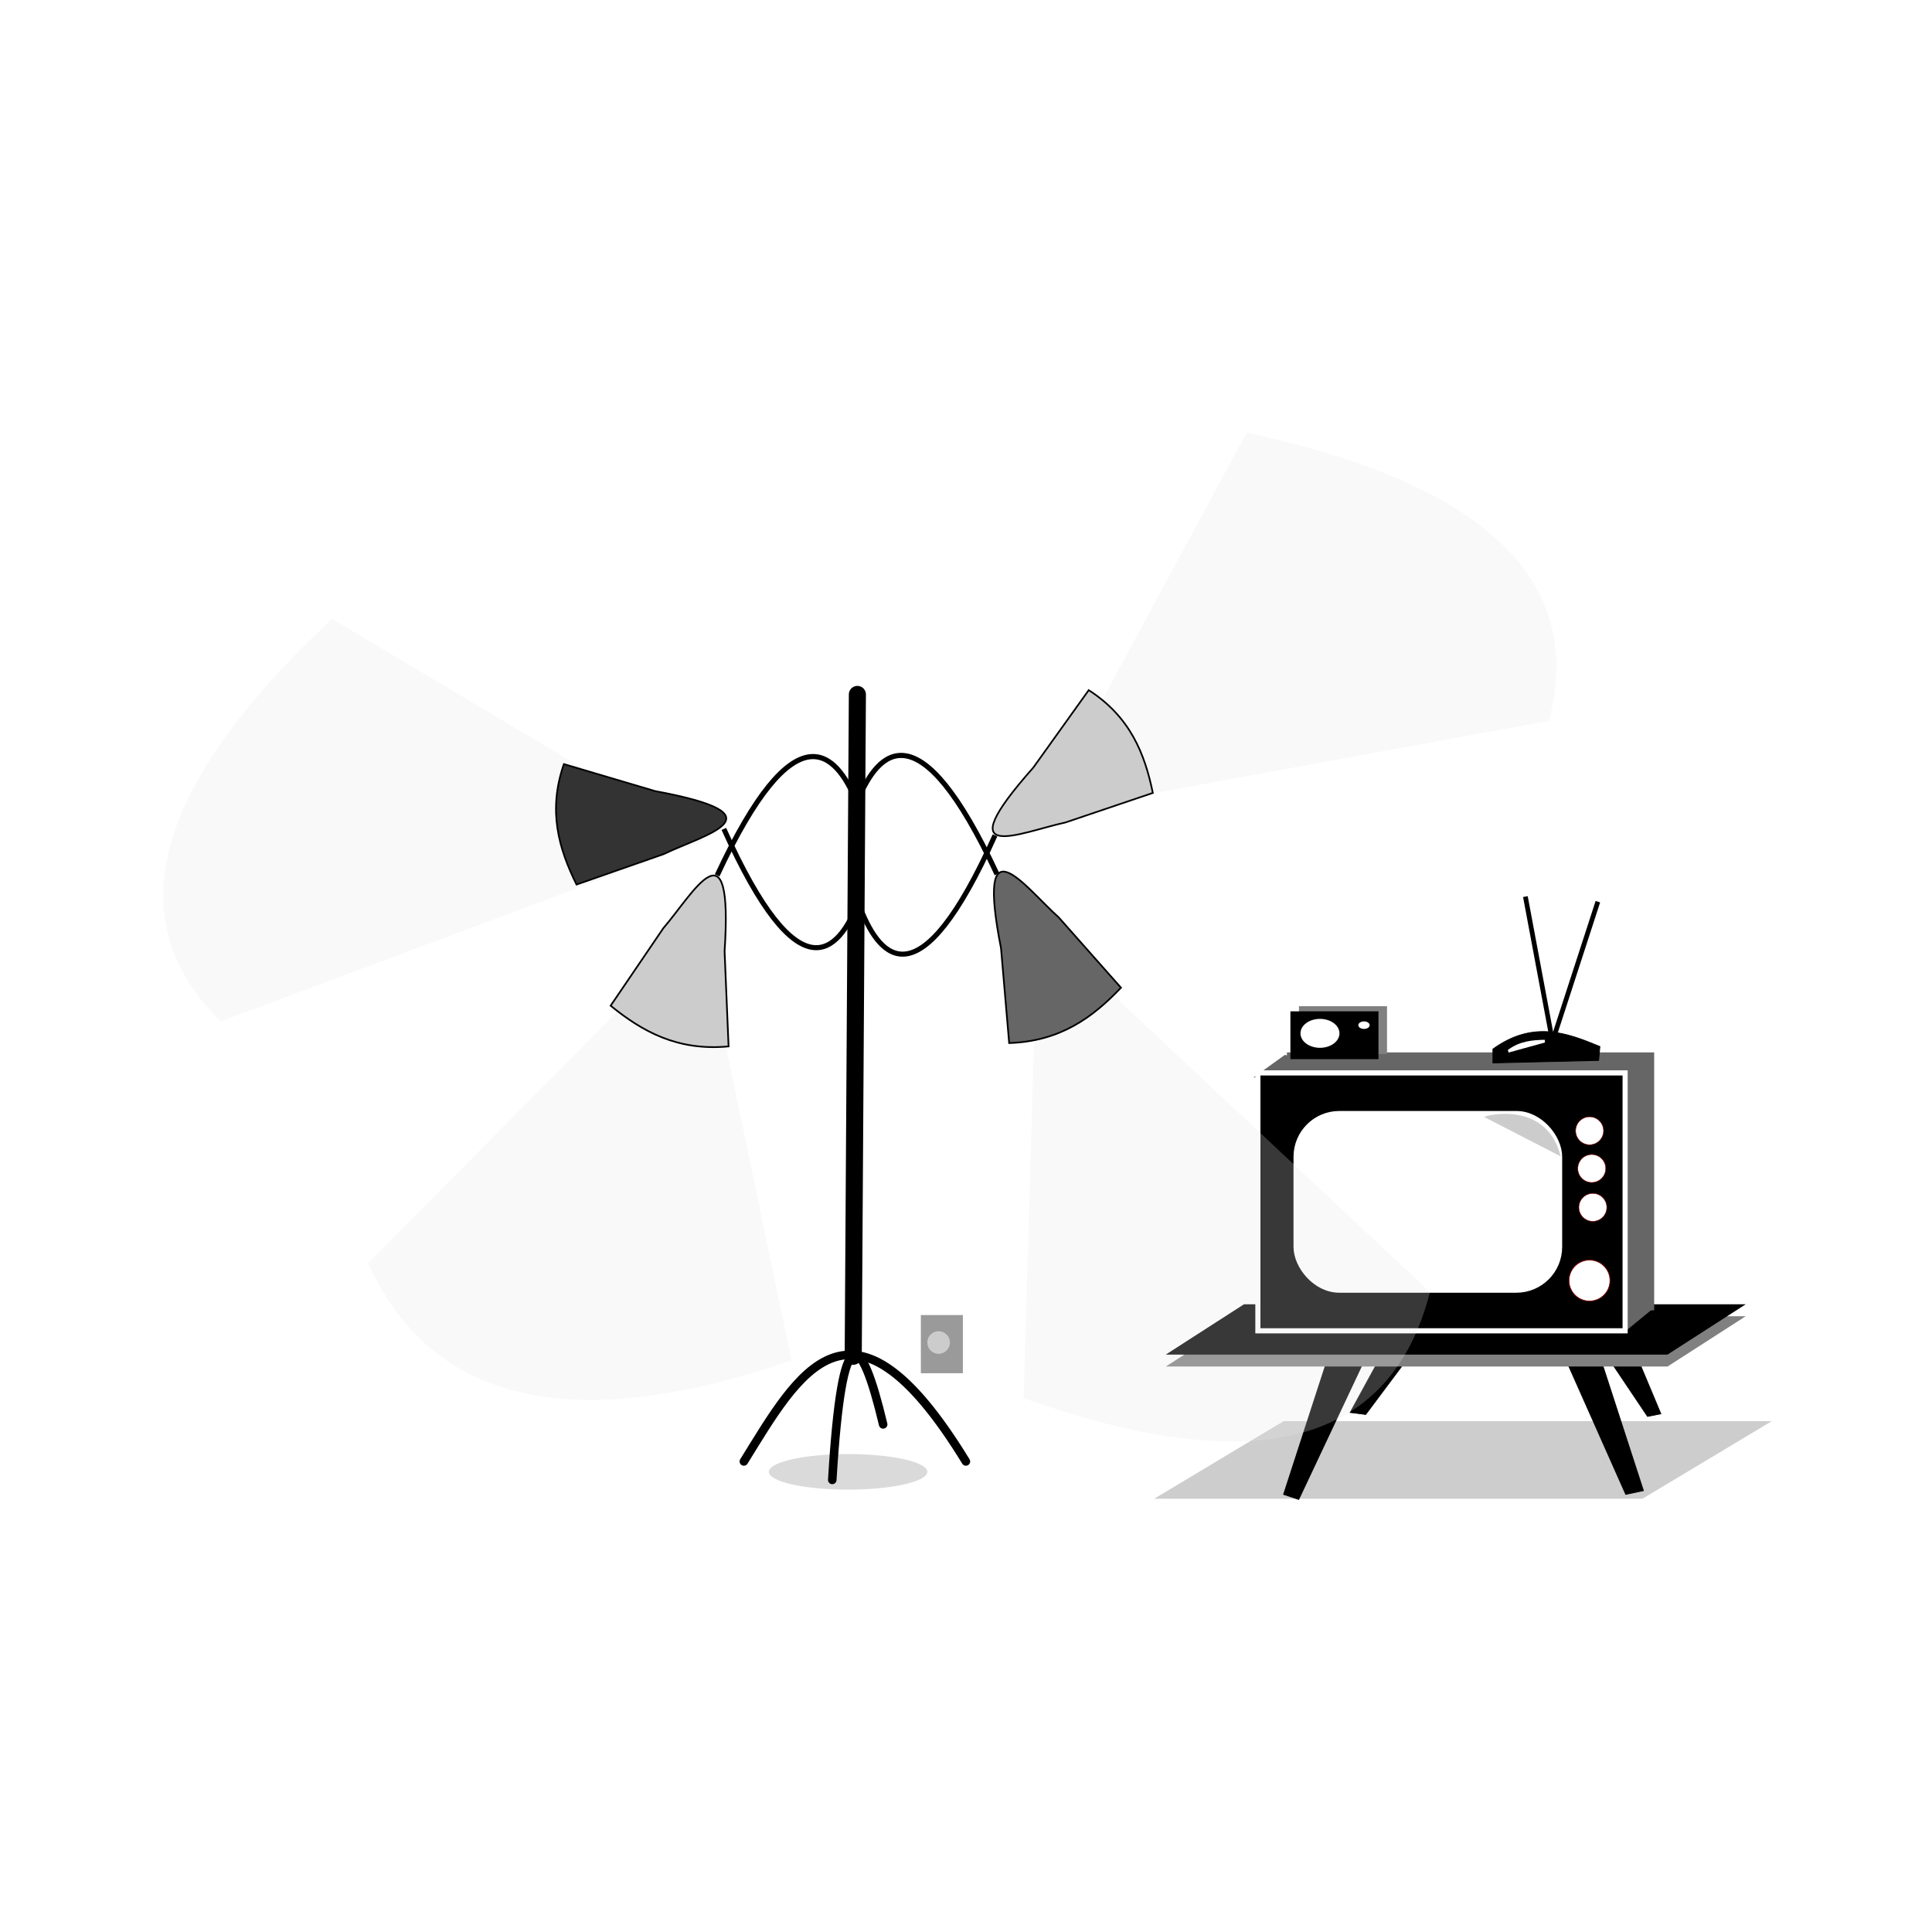 <svg:svg xmlns:dc="http://purl.org/dc/elements/1.1/" xmlns:ns1="http://sodipodi.sourceforge.net/DTD/sodipodi-0.dtd" xmlns:ns2="http://www.inkscape.org/namespaces/inkscape" xmlns:ns4="http://creativecommons.org/ns#" xmlns:rdf="http://www.w3.org/1999/02/22-rdf-syntax-ns#" xmlns:svg="http://www.w3.org/2000/svg" height="875.327" id="svg2" version="1.1" viewBox="-54.246 146.749 875.327 875.327" width="875.327" ns1:docname="tv vintage 1.svg" ns2:version="0.48+devel r12830">
  <svg:defs id="defs4">
    <svg:filter height="1.159" id="filter4236" style="color-interpolation-filters:sRGB" width="1.178" x="-.089" y="-.08" ns2:collect="always">
      <svg:feGaussianBlur id="feGaussianBlur4238" stdDeviation="18.365" ns2:collect="always" />
    </svg:filter>
  </svg:defs>
  <ns1:namedview bordercolor="#666666" borderopacity="1.0" id="base" pagecolor="#ffffff" showgrid="false" ns2:current-layer="layer1" ns2:cx="375" ns2:cy="520" ns2:document-units="px" ns2:pageopacity="0.0" ns2:pageshadow="2" ns2:window-height="576" ns2:window-maximized="0" ns2:window-width="768" ns2:window-x="0" ns2:window-y="0" ns2:zoom="0.35" />
  <svg:g id="layer1" ns2:groupmode="layer" ns2:label="Layer 1">
    <svg:g id="g3424" transform="matrix(.387 0 0 .387 822.91 546.22)">
      <svg:rect height="176.56" id="rect4274" style="opacity:0.496;fill:#999999" transform="matrix(1 0 -.857 .514 0 0)" width="571.54" x="289.14" y="1228.8" />
      <svg:g id="g4246" transform="translate(-121.12 -109.77)">
        <svg:path d="m-238.85 642.19 37.969 90.614-15.778 3.125-62.95-93.739h-198.54l-68.37 91.395-18.407-2.344 49.962-91.395z" id="path3361" style="stroke:#000000;stroke-width:.688px;fill:#000000" ns1:nodetypes="ccccccccc" ns2:connector-curvature="0" />
        <svg:path d="m-586.73 654.74-55.962 172.3 17.672 5.891 83.943-178.2h222.38l76.58 172.3 20.618-4.418-55.962-172.3z" id="path3359" style="stroke:#000000;stroke-width:1px;fill:#000000" ns1:nodetypes="ccccccccc" ns2:connector-curvature="0" />
        <svg:rect height="108.85" id="rect3363" style="fill:#808080" transform="matrix(1 0 -.841 .541 0 0)" width="587.37" x="272.37" y="1143.2" />
        <svg:rect height="108.85" id="rect3357" style="fill:#000000" transform="matrix(1 0 -.841 .541 0 0)" width="587.37" x="250.62" y="1117.4" />
        <svg:g id="g3343">
          <svg:rect height="301.94" id="rect3337" style="fill:#666666" width="429.94" x="-638.81" y="309.61" />
          <svg:path d="m-211.54 610.66-32.399 26.508-5.891-38.29 32.399 1.473z" id="path3341" style="fill:#666666" ns2:connector-curvature="0" />
          <svg:path d="m-641.26 312.54-36.817 26.508 45.653-2.945 4.418-20.618z" id="path3339" style="fill:#666666" ns2:connector-curvature="0" />
          <svg:rect height="301.94" id="rect3273" style="stroke:#ffffff;stroke-linecap:round;stroke-width:6;fill:#000000" width="429.94" x="-672.81" y="333.61" />
          <svg:rect height="206.77" id="rect3275" ry="50.621" style="stroke:#ffffff;stroke-linecap:round;stroke-width:6;fill:#ffffff" width="308.51" x="-628.09" y="381.19" />
          <svg:circle cx="-281.93" cy="445.52" d="m -265.557,445.516 a 16.376,16.376 0 0 1 -16.376,16.376 16.376,16.376 0 0 1 -16.376,-16.376 16.376,16.376 0 0 1 16.376,-16.376 16.376,16.376 0 0 1 16.376,16.376 z" id="path3327" r="16.376" style="stroke:#800000;stroke-linecap:round;stroke-width:.601;fill:#ffffff" />
          <svg:circle cx="-280.68" cy="491.04" d="m -264.305,491.041 a 16.376,16.376 0 0 1 -16.376,16.376 16.376,16.376 0 0 1 -16.376,-16.376 16.376,16.376 0 0 1 16.376,-16.376 16.376,16.376 0 0 1 16.376,16.376 z" id="circle3329" r="16.376" style="stroke:#800000;stroke-linecap:round;stroke-width:.601;fill:#ffffff" />
          <svg:circle cx="-284.47" cy="401.38" d="m -268.093,401.375 a 16.376,16.376 0 0 1 -16.376,16.376 16.376,16.376 0 0 1 -16.376,-16.376 16.376,16.376 0 0 1 16.376,-16.376 16.376,16.376 0 0 1 16.376,16.376 z" id="circle3331" r="16.376" style="stroke:#800000;stroke-linecap:round;stroke-width:.601;fill:#ffffff" />
          <svg:circle cx="-284.58" cy="576.71" d="m -260.552,576.706 a 24.024,24.024 0 0 1 -24.024,24.024 24.024,24.024 0 0 1 -24.024,-24.024 24.024,24.024 0 0 1 24.024,-24.024 24.024,24.024 0 0 1 24.024,24.024 z" id="circle3333" r="24.024" style="stroke:#800000;stroke-linecap:round;stroke-width:.881;fill:#ffffff" />
          <svg:path d="m-318.3 431.3c-16.61-65.969-87.937-48.046-89.615-46.088z" id="path3335" style="fill:#cccccc" ns1:nodetypes="ccc" ns2:connector-curvature="0" />
        </svg:g>
        <svg:rect height="55.962" id="rect3371" style="fill:#808080" width="103.09" x="-624.73" y="255.53" />
        <svg:rect height="55.962" id="rect3365" style="fill:#000000" width="103.09" x="-634.73" y="261.53" />
        <svg:ellipse cx="-600.12" cy="287.3" d="m -577.295,287.3 a 22.827,16.936 0 0 1 -22.827,16.936 22.827,16.936 0 0 1 -22.827,-16.936 22.827,16.936 0 0 1 22.827,-16.936 22.827,16.936 0 0 1 22.827,16.936 z" id="path3367" rx="22.827" ry="16.936" style="fill:#ffffff" />
        <svg:ellipse cx="-548.58" cy="277.73" d="m -541.95,277.727 a 6.627,4.418 0 0 1 -6.627,4.418 6.627,4.418 0 0 1 -6.627,-4.418 6.627,4.418 0 0 1 6.627,-4.418 6.627,4.418 0 0 1 6.627,4.418 z" id="path3369" rx="6.627" ry="4.418" style="fill:#ffffff" />
        <svg:rect height="174.52" id="rect3377" style="fill:#000000" transform="rotate(-10.599)" width="5.54" x="-379.66" y="58.887" ns2:transform-center-x="14.717885" ns2:transform-center-y="-83.671017" />
        <svg:rect height="174.52" id="rect3379" style="fill:#000000" transform="rotate(17.998)" width="5.54" x="-222.96" y="211.54" ns2:transform-center-x="-27.126218" ns2:transform-center-y="-80.508535" />
        <svg:path d="m-397.63 321.91 123.71-2.945 1.473-16.2c-39.064-16.322-78.421-30.741-125.18 2.945z" id="path3373" style="stroke:#000000;stroke-width:1px;fill:#000000" ns1:nodetypes="ccccc" ns2:connector-curvature="0" />
        <svg:path d="m-379.33 309.77 42.624-11.728-0.296-3.216c-14.317 0.421-28.641 1.23-43.133 11.861z" id="path3375" style="fill:#ffffff" ns1:nodetypes="ccccc" ns2:connector-curvature="0" />
      </svg:g>
      <svg:path d="m-1262.8-219.23-4.872 774.81" id="path3381" style="stroke:#000000;stroke-linecap:round;stroke-width:20;fill:none" ns2:connector-curvature="0" />
      <svg:ellipse cx="-1273.7" cy="690.89" d="m -1180.921,690.894 a 92.733,20.818 0 0 1 -92.733,20.818 92.733,20.818 0 0 1 -92.733,-20.818 92.733,20.818 0 0 1 92.733,-20.818 92.733,20.818 0 0 1 92.733,20.818 z" id="path4272" rx="92.733" ry="20.818" style="opacity:0.496;fill:#b3b3b3" />
      <svg:g id="g4193" transform="translate(-4)">
        <svg:path d="m-1391.7 678.73c64.16-103.41 125.57-219.47 259.92 0" id="path3383" style="stroke:#000000;stroke-linecap:round;stroke-width:10;fill:none" ns1:nodetypes="cc" ns2:connector-curvature="0" />
        <svg:path d="m-1288.2 700.33c11.693-193.07 33.488-173.99 59.565-64.98" id="path3387" style="stroke:#000000;stroke-linecap:round;stroke-width:10;fill:none" ns1:nodetypes="ccc" ns2:connector-curvature="0" />
      </svg:g>
      <svg:path d="m-1260.4 72.047l-3.785-166.54c-23.621-56.81-71.246-109.62-162.76 87.055" id="path3389" style="stroke:#000000;stroke-width:6;fill:none" ns1:nodetypes="csc" ns2:connector-curvature="0" />
      <svg:path d="m-1445.9 53.122-389.8 393.64c74.632 163.75 239.52 202.14 495.84 113.55z" id="path4210" style="opacity:0.496;filter:url(#filter4236);fill:#e6e6e6" ns1:nodetypes="cccc" ns2:connector-curvature="0" />
      <svg:path d="m-719.15 45.552-389.85 393.64c74.632 163.75 239.52 202.14 495.84 113.55z" id="path4244" style="opacity:0.496;filter:url(#filter4236);fill:#e6e6e6" transform="matrix(.483 -.875 -.961 -.329 -1050.5 -662.33)" ns1:nodetypes="cccc" ns2:connector-curvature="0" />
      <svg:path d="m-1413.6 192.81c-59.906 5.651-101.16-17.629-138.07-47.635l61.719-90.77c35.714-41.502 81.895-127.76 71.683 27.118z" id="path3391" style="stroke:#000000;stroke-width:2;fill:#cccccc" ns1:nodetypes="ccccc" ns2:connector-curvature="0" ns2:transform-center-x="47.467552" ns2:transform-center-y="86.774654" />
      <svg:path d="m-1265.9 70.692l3.785-166.54c23.621-56.81 71.246-109.62 162.76 87.055" id="path4198" style="stroke:#000000;stroke-width:6;fill:none" ns1:nodetypes="csc" ns2:connector-curvature="0" />
      <svg:path d="m-719.15 45.552-389.85 393.64c74.632 163.75 239.52 202.14 495.84 113.55z" id="path4240" style="opacity:0.496;filter:url(#filter4236);fill:#e6e6e6" transform="matrix(-1 0 .177 1.094 -1779.2 -.139)" ns1:nodetypes="cccc" ns2:connector-curvature="0" />
      <svg:path d="m-1085.1 188.9c60.138-2.018 98.09-30.357 130.88-64.816l-72.767-82.179c-40.704-36.62-97.486-116.3-67.649 36.018z" id="path4200" style="stroke:#000000;stroke-width:2;fill:#666666" ns1:nodetypes="ccccc" ns2:connector-curvature="0" ns2:transform-center-x="-58.832574" ns2:transform-center-y="87.237099" />
      <svg:path d="m-719.15 45.552-389.85 393.64c74.632 163.75 239.52 202.14 495.84 113.55z" id="path4242" style="opacity:0.496;filter:url(#filter4236);fill:#e6e6e6" transform="matrix(-.864 -.503 .656 -.775 -1699.4 -405.84)" ns1:nodetypes="cccc" ns2:connector-curvature="0" />
      <svg:path d="m-1262.2-133.74l3.648 166.58c22.767 56.822 68.671 109.65 156.87-87.074" id="path4202" style="stroke:#000000;stroke-width:5.891;fill:none" ns1:nodetypes="csc" ns2:connector-curvature="0" />
      <svg:path d="m-991.96-224.27c48.726 31.459 65.592 74.553 75.052 120.35l-102.37 34.595c-52.465 11.324-140.32 51.678-37.501-64.367z" id="path4204" style="stroke:#000000;stroke-width:1.964;fill:#cccccc" ns1:nodetypes="ccccc" ns2:connector-curvature="0" ns2:transform-center-x="-79.456215" ns2:transform-center-y="-74.455382" />
      <svg:path d="m-1258.6-141.31l-3.648 166.58c-22.767 56.822-68.671 109.65-156.87-87.074" id="path4206" style="stroke:#000000;stroke-width:5.891;fill:none" ns1:nodetypes="csc" ns2:connector-curvature="0" />
      <svg:path d="m-1606.4-137.7c-19.091 54.767-5.9 99.125 14.794 141.06l102-35.645c48.341-23.323 142.44-45.508-9.994-73.821z" id="path4208" style="stroke:#000000;stroke-width:1.964;fill:#333333" ns1:nodetypes="ccccc" ns2:connector-curvature="0" ns2:transform-center-x="85.309409" ns2:transform-center-y="4.7270802" />
      <svg:rect height="68.13" id="rect4276" style="opacity:0.496;fill:#333333" width="49.205" x="-1188.5" y="507.32" />
      <svg:circle cx="-1167.7" cy="539.49" d="m -1154.426,539.494 a 13.248,13.248 0 0 1 -13.248,13.248 13.248,13.248 0 0 1 -13.248,-13.248 13.248,13.248 0 0 1 13.248,-13.248 13.248,13.248 0 0 1 13.248,13.248 z" id="path4278" r="13.248" style="opacity:0.496;fill:#ffffff" />
    </svg:g>
  </svg:g>
</svg:svg>